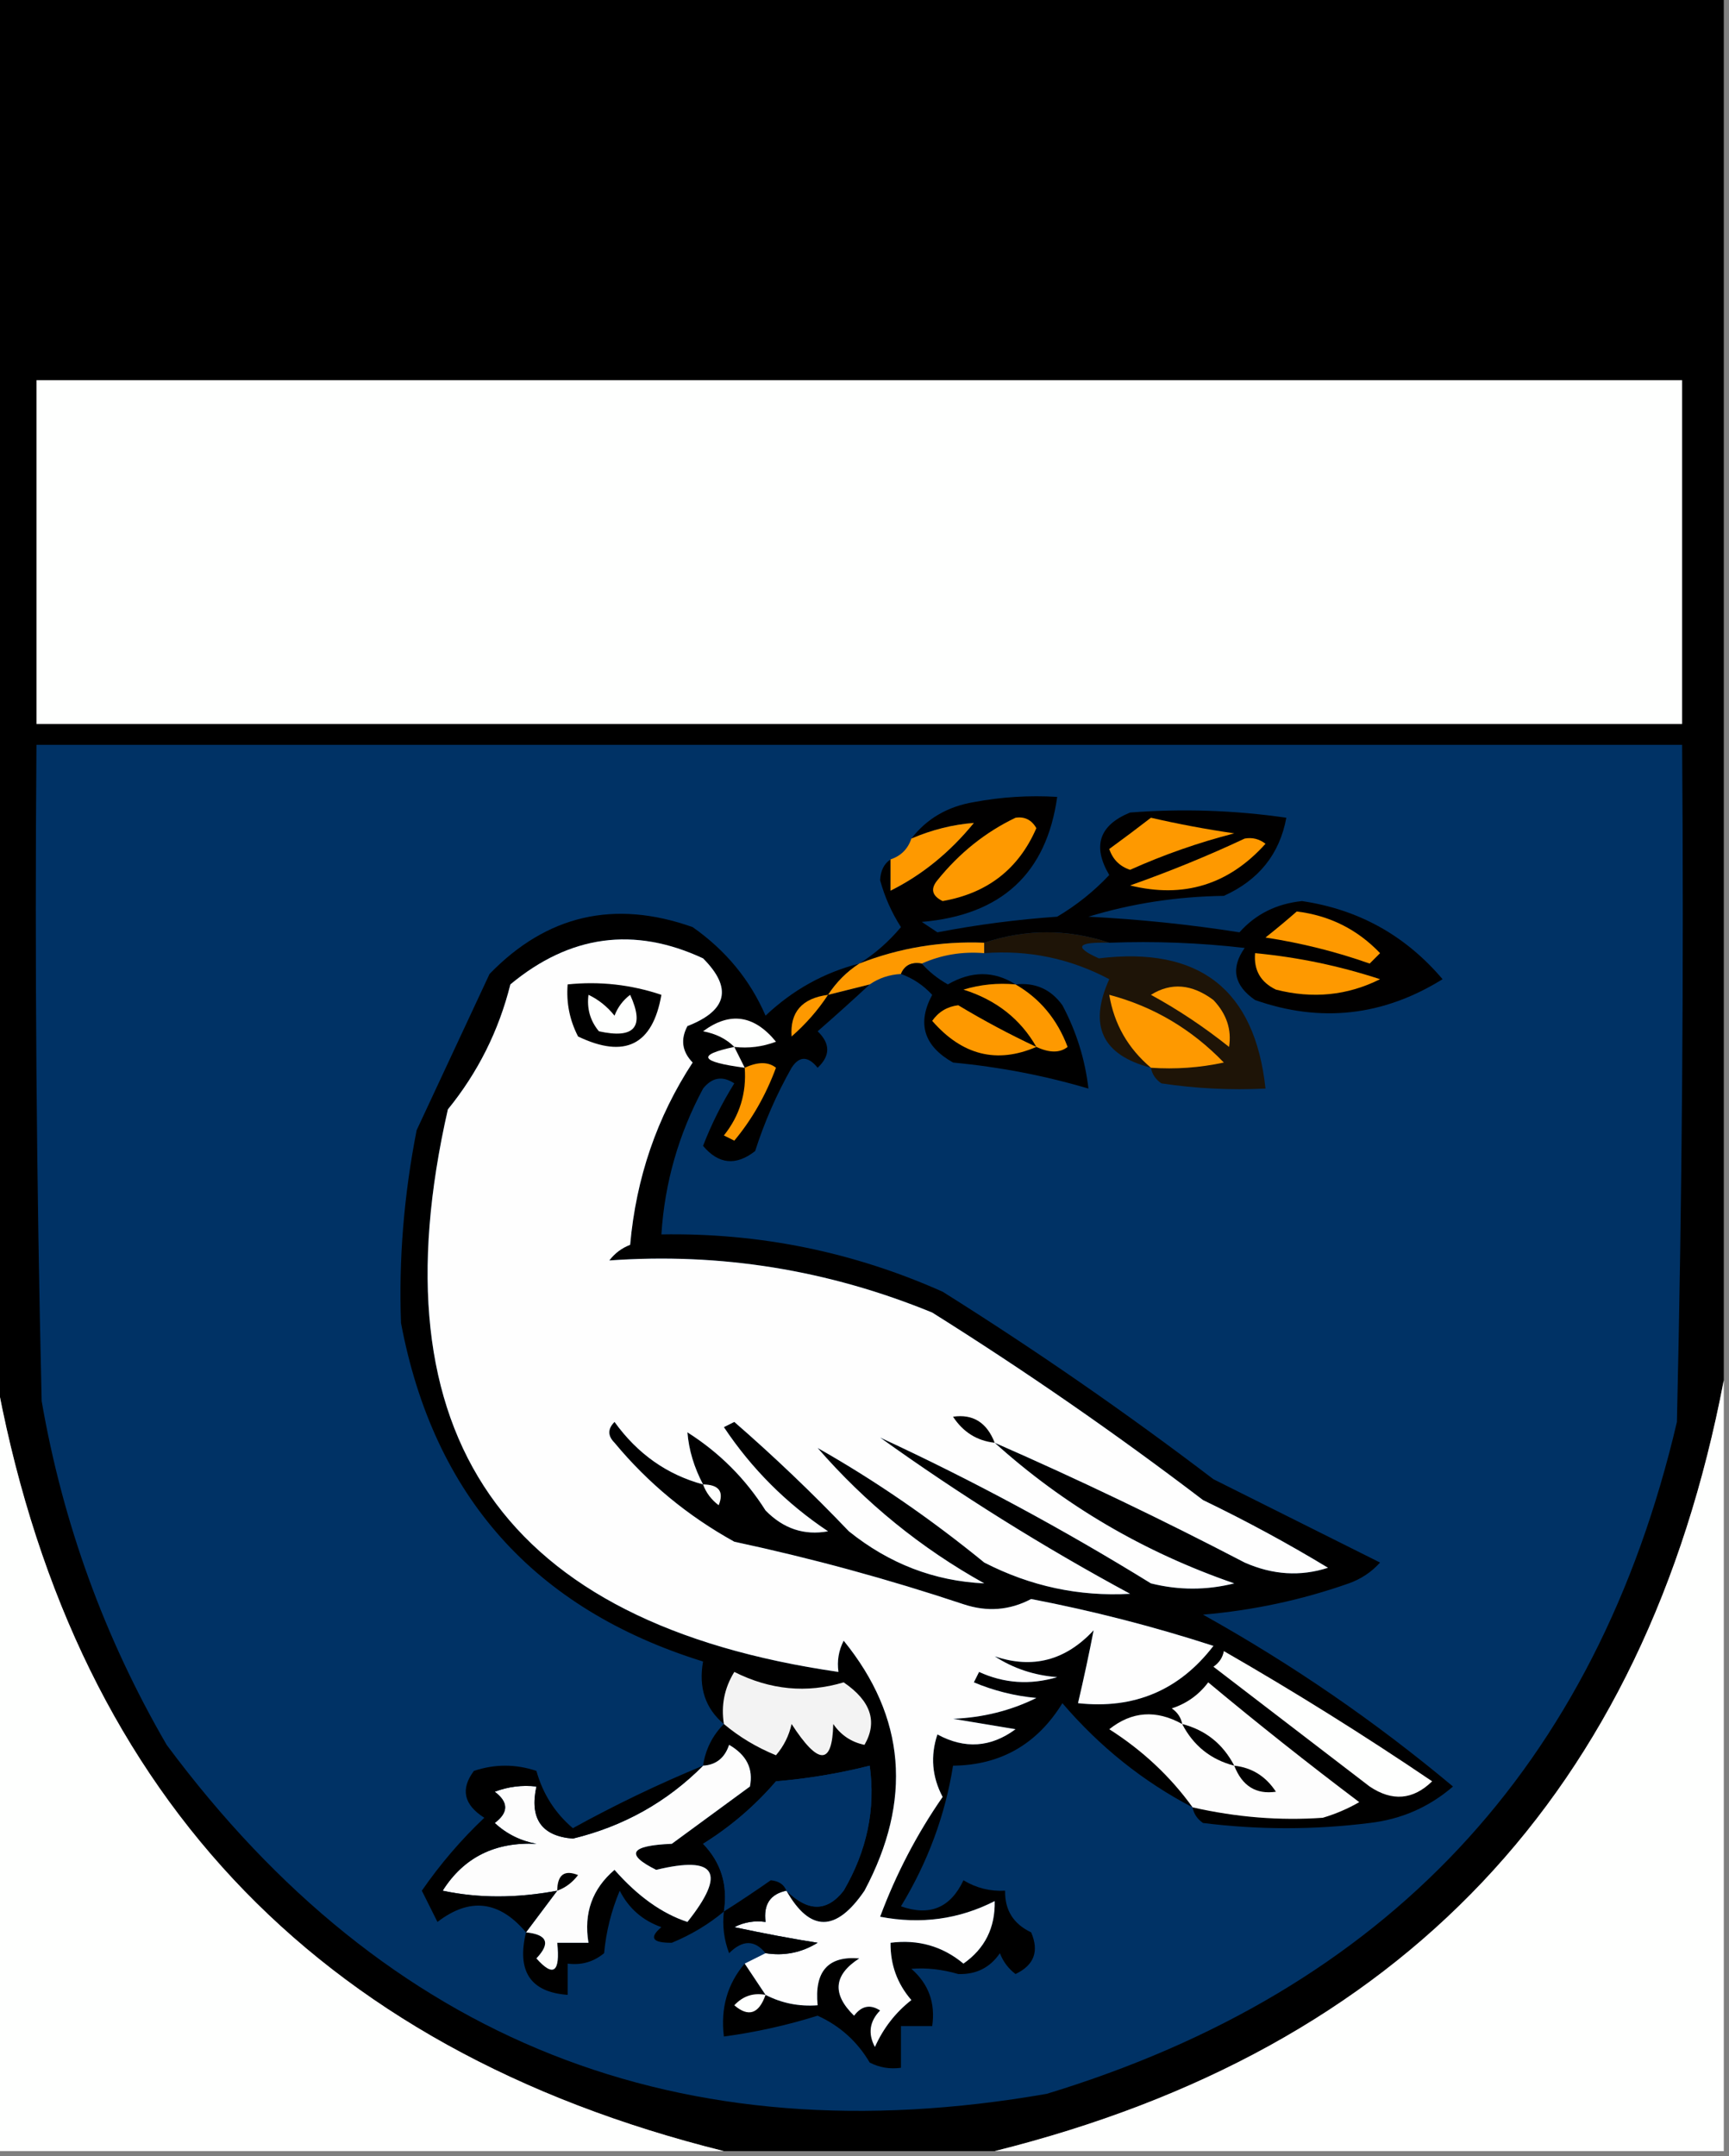 <?xml version="1.0" encoding="UTF-8"?>
<!DOCTYPE svg PUBLIC "-//W3C//DTD SVG 1.1//EN" "http://www.w3.org/Graphics/SVG/1.1/DTD/svg11.dtd">
<svg xmlns="http://www.w3.org/2000/svg" version="1.1" width="166px" height="207px" style="shape-rendering:geometricPrecision; text-rendering:geometricPrecision; image-rendering:optimizeQuality; fill-rule:evenodd; clip-rule:evenodd" xmlns:xlink="http://www.w3.org/1999/xlink">
<rect width="100%" height="100%" fill="#808080" stroke="none"/>
<g><path style="opacity:1" fill="#000000" d="M -0.5,-0.5 C 54.833,-0.5 110.167,-0.5 165.5,-0.5C 165.5,43.833 165.5,88.167 165.5,132.5C 157.932,172.068 134.599,196.735 95.5,206.5C 86.833,206.5 78.167,206.5 69.5,206.5C 30.006,196.67 6.673,171.67 -0.5,131.5C -0.5,87.5 -0.5,43.5 -0.5,-0.5 Z"/></g>
<g><path style="opacity:1" fill="#fefffe" d="M 3.5,36.5 C 56.167,36.5 108.833,36.5 161.5,36.5C 161.5,47.5 161.5,58.5 161.5,69.5C 108.833,69.5 56.167,69.5 3.5,69.5C 3.5,58.5 3.5,47.5 3.5,36.5 Z"/></g>
<g><path style="opacity:1" fill="#003265" d="M 3.5,71.5 C 56.167,71.5 108.833,71.5 161.5,71.5C 161.667,93.169 161.5,114.836 161,136.5C 153.252,169.584 133.085,191.084 100.5,201C 65.315,207.146 37.148,195.979 16,167.5C 10.032,157.227 6.032,146.227 4,134.5C 3.5,113.503 3.333,92.503 3.5,71.5 Z"/></g>
<g><path style="opacity:1" fill="#010000" d="M 106.5,90.5 C 102.5,89.167 98.5,89.167 94.5,90.5C 90.33,90.333 86.33,91 82.5,92.5C 83.981,91.579 85.314,90.412 86.5,89C 85.606,87.604 84.939,86.104 84.5,84.5C 84.543,83.584 84.876,82.917 85.5,82.5C 85.5,83.5 85.5,84.5 85.5,85.5C 88.523,83.997 91.19,81.83 93.5,79C 91.494,79.15 89.494,79.65 87.5,80.5C 88.975,78.591 90.975,77.424 93.5,77C 96.146,76.503 98.813,76.336 101.5,76.5C 100.476,83.851 96.143,87.851 88.5,88.5C 89,88.833 89.5,89.167 90,89.5C 93.794,88.77 97.627,88.27 101.5,88C 103.349,86.907 105.016,85.574 106.5,84C 104.86,81.224 105.527,79.224 108.5,78C 113.511,77.612 118.511,77.778 123.5,78.5C 122.857,81.987 120.857,84.487 117.5,86C 112.982,86.065 108.649,86.731 104.5,88C 109.372,88.246 114.205,88.746 119,89.5C 120.546,87.759 122.546,86.759 125,86.5C 130.437,87.302 134.937,89.802 138.5,94C 132.79,97.544 126.79,98.211 120.5,96C 118.473,94.604 118.14,92.938 119.5,91C 115.179,90.501 110.846,90.334 106.5,90.5 Z"/></g>
<g><path style="opacity:1" fill="#fe9900" d="M 85.5,82.5 C 86.5,82.167 87.167,81.5 87.5,80.5C 89.494,79.65 91.494,79.15 93.5,79C 91.19,81.83 88.523,83.997 85.5,85.5C 85.5,84.5 85.5,83.5 85.5,82.5 Z"/></g>
<g><path style="opacity:1" fill="#fe9900" d="M 97.5,78.5 C 98.376,78.369 99.043,78.703 99.5,79.5C 97.803,83.416 94.803,85.75 90.5,86.5C 89.479,85.998 89.312,85.332 90,84.5C 92.114,81.879 94.614,79.879 97.5,78.5 Z"/></g>
<g><path style="opacity:1" fill="#fe9900" d="M 110.5,78.5 C 113.127,79.105 115.793,79.605 118.5,80C 115.07,80.881 111.737,82.048 108.5,83.5C 107.5,83.167 106.833,82.5 106.5,81.5C 107.901,80.479 109.235,79.479 110.5,78.5 Z"/></g>
<g><path style="opacity:1" fill="#fe9900" d="M 119.5,80.5 C 120.239,80.369 120.906,80.536 121.5,81C 117.968,84.932 113.635,86.265 108.5,85C 112.343,83.639 116.009,82.139 119.5,80.5 Z"/></g>
<g><path style="opacity:1" fill="#000000" d="M 82.5,92.5 C 81.306,93.272 80.306,94.272 79.5,95.5C 80.833,95.167 82.167,94.833 83.5,94.5C 81.906,95.983 80.24,97.483 78.5,99C 79.731,100.183 79.731,101.349 78.5,102.5C 77.575,101.359 76.741,101.359 76,102.5C 74.555,105.055 73.389,107.721 72.5,110.5C 70.657,111.939 68.99,111.772 67.5,110C 68.308,107.912 69.308,105.912 70.5,104C 69.365,103.251 68.365,103.417 67.5,104.5C 65.147,108.891 63.813,113.558 63.5,118.5C 72.923,118.342 81.923,120.175 90.5,124C 99.442,129.61 108.109,135.61 116.5,142C 121.833,144.667 127.167,147.333 132.5,150C 131.672,150.915 130.672,151.581 129.5,152C 124.976,153.591 120.309,154.591 115.5,155C 124.059,159.772 132.059,165.272 139.5,171.5C 137.205,173.48 134.539,174.647 131.5,175C 126.167,175.667 120.833,175.667 115.5,175C 114.944,174.617 114.611,174.117 114.5,173.5C 109.756,171.025 105.589,167.692 102,163.5C 99.564,167.45 96.064,169.45 91.5,169.5C 90.745,174.257 89.078,178.757 86.5,183C 89.259,183.977 91.259,183.144 92.5,180.5C 93.736,181.246 95.07,181.579 96.5,181.5C 96.461,183.359 97.294,184.692 99,185.5C 99.783,187.319 99.283,188.652 97.5,189.5C 96.808,188.975 96.308,188.308 96,187.5C 95.044,188.894 93.711,189.561 92,189.5C 90.45,189.05 88.95,188.883 87.5,189C 89.155,190.444 89.822,192.278 89.5,194.5C 88.5,194.5 87.5,194.5 86.5,194.5C 86.5,195.833 86.5,197.167 86.5,198.5C 85.448,198.649 84.448,198.483 83.5,198C 82.307,195.973 80.64,194.473 78.5,193.5C 75.553,194.423 72.553,195.089 69.5,195.5C 69.171,192.772 69.837,190.438 71.5,188.5C 72.167,189.5 72.833,190.5 73.5,191.5C 75.042,192.301 76.709,192.634 78.5,192.5C 78.174,189.243 79.507,187.743 82.5,188C 80.032,189.588 79.866,191.422 82,193.5C 82.718,192.549 83.551,192.383 84.5,193C 83.483,194.049 83.316,195.216 84,196.5C 84.81,194.694 85.976,193.194 87.5,192C 86.144,190.433 85.477,188.6 85.5,186.5C 88.157,186.162 90.49,186.829 92.5,188.5C 94.553,187.061 95.553,185.061 95.5,182.5C 92.071,184.251 88.404,184.751 84.5,184C 86.032,179.89 88.032,176.057 90.5,172.5C 89.48,170.568 89.313,168.568 90,166.5C 92.62,167.923 95.12,167.757 97.5,166C 95.5,165.667 93.5,165.333 91.5,165C 94.371,164.882 97.038,164.216 99.5,163C 97.423,162.808 95.423,162.308 93.5,161.5C 93.667,161.167 93.833,160.833 94,160.5C 96.401,161.602 98.901,161.769 101.5,161C 99.285,160.83 97.285,160.163 95.5,159C 99.142,160.234 102.309,159.401 105,156.5C 104.563,158.757 104.063,161.09 103.5,163.5C 108.896,164.093 113.23,162.259 116.5,158C 110.761,156.14 104.928,154.64 99,153.5C 96.936,154.591 94.769,154.758 92.5,154C 85.276,151.592 77.943,149.592 70.5,148C 66.034,145.528 62.201,142.362 59,138.5C 58.333,137.833 58.333,137.167 59,136.5C 61.207,139.564 64.041,141.564 67.5,142.5C 66.634,140.856 66.134,139.189 66,137.5C 69.07,139.447 71.57,141.947 73.5,145C 75.212,146.751 77.212,147.418 79.5,147C 75.5,144.333 72.167,141 69.5,137C 69.833,136.833 70.167,136.667 70.5,136.5C 74.318,139.818 77.985,143.318 81.5,147C 85.371,150.111 89.704,151.778 94.5,152C 88.433,148.625 83.1,144.292 78.5,139C 83.989,142.107 89.322,145.773 94.5,150C 98.935,152.277 103.601,153.277 108.5,153C 100.164,148.501 92.164,143.501 84.5,138C 93.337,142.089 102.004,146.756 110.5,152C 113.167,152.667 115.833,152.667 118.5,152C 109.815,149 102.148,144.5 95.5,138.5C 103.569,142.033 111.569,145.867 119.5,150C 122.194,151.19 124.861,151.356 127.5,150.5C 123.646,148.166 119.646,145.999 115.5,144C 107.109,137.61 98.442,131.61 89.5,126C 79.502,121.903 69.168,120.237 58.5,121C 59.025,120.308 59.692,119.808 60.5,119.5C 61.072,113.071 63.072,107.238 66.5,102C 65.483,100.951 65.316,99.784 66,98.5C 69.835,97.008 70.335,94.842 67.5,92C 60.886,88.918 54.719,89.752 49,94.5C 47.889,98.944 45.889,102.944 43,106.5C 35.861,137.84 48.361,155.84 80.5,160.5C 80.35,159.448 80.517,158.448 81,157.5C 86.951,164.821 87.618,172.821 83,181.5C 80.27,185.501 77.77,185.501 75.5,181.5C 77.567,183.547 79.4,183.547 81,181.5C 83.242,177.655 84.076,173.655 83.5,169.5C 80.557,170.244 77.557,170.744 74.5,171C 72.486,173.345 70.153,175.345 67.5,177C 69.229,178.789 69.896,180.956 69.5,183.5C 68.024,184.733 66.358,185.733 64.5,186.5C 62.627,186.518 62.294,186.018 63.5,185C 61.697,184.363 60.364,183.197 59.5,181.5C 58.692,183.423 58.192,185.423 58,187.5C 56.989,188.337 55.822,188.67 54.5,188.5C 54.5,189.5 54.5,190.5 54.5,191.5C 50.932,191.241 49.599,189.241 50.5,185.5C 52.549,185.706 52.883,186.539 51.5,188C 53.131,189.836 53.798,189.336 53.5,186.5C 54.5,186.5 55.5,186.5 56.5,186.5C 56.03,183.654 56.863,181.321 59,179.5C 61.221,182.028 63.554,183.695 66,184.5C 69.764,179.768 68.764,178.102 63,179.5C 59.989,178 60.489,177.166 64.5,177C 67,175.167 69.5,173.333 72,171.5C 72.345,169.799 71.678,168.466 70,167.5C 69.583,168.756 68.75,169.423 67.5,169.5C 67.733,167.938 68.4,166.605 69.5,165.5C 67.72,164.01 67.053,162.01 67.5,159.5C 51.3,154.468 41.633,143.635 38.5,127C 38.276,120.913 38.776,114.746 40,108.5C 42.333,103.5 44.667,98.5 47,93.5C 52.491,87.836 58.991,86.336 66.5,89C 69.681,91.232 72.015,94.065 73.5,97.5C 76.115,95.028 79.115,93.362 82.5,92.5 Z"/></g>
<g><path style="opacity:1" fill="#fe9900" d="M 124.5,87.5 C 127.65,87.882 130.317,89.216 132.5,91.5C 132.167,91.833 131.833,92.167 131.5,92.5C 128.252,91.355 124.919,90.521 121.5,90C 122.571,89.148 123.571,88.315 124.5,87.5 Z"/></g>
<g><path style="opacity:1" fill="#fefefe" d="M 95.5,138.5 C 102.148,144.5 109.815,149 118.5,152C 115.833,152.667 113.167,152.667 110.5,152C 102.004,146.756 93.337,142.089 84.5,138C 92.164,143.501 100.164,148.501 108.5,153C 103.601,153.277 98.935,152.277 94.5,150C 89.322,145.773 83.989,142.107 78.5,139C 83.1,144.292 88.433,148.625 94.5,152C 89.704,151.778 85.371,150.111 81.5,147C 77.985,143.318 74.318,139.818 70.5,136.5C 70.167,136.667 69.833,136.833 69.5,137C 72.167,141 75.5,144.333 79.5,147C 77.212,147.418 75.212,146.751 73.5,145C 71.57,141.947 69.07,139.447 66,137.5C 66.134,139.189 66.634,140.856 67.5,142.5C 64.041,141.564 61.207,139.564 59,136.5C 58.333,137.167 58.333,137.833 59,138.5C 62.201,142.362 66.034,145.528 70.5,148C 77.943,149.592 85.276,151.592 92.5,154C 94.769,154.758 96.936,154.591 99,153.5C 104.928,154.64 110.761,156.14 116.5,158C 113.23,162.259 108.896,164.093 103.5,163.5C 104.063,161.09 104.563,158.757 105,156.5C 102.309,159.401 99.142,160.234 95.5,159C 97.285,160.163 99.285,160.83 101.5,161C 98.901,161.769 96.401,161.602 94,160.5C 93.833,160.833 93.667,161.167 93.5,161.5C 95.423,162.308 97.423,162.808 99.5,163C 97.038,164.216 94.371,164.882 91.5,165C 93.5,165.333 95.5,165.667 97.5,166C 95.12,167.757 92.62,167.923 90,166.5C 89.313,168.568 89.48,170.568 90.5,172.5C 88.032,176.057 86.032,179.89 84.5,184C 88.404,184.751 92.071,184.251 95.5,182.5C 95.553,185.061 94.553,187.061 92.5,188.5C 90.49,186.829 88.157,186.162 85.5,186.5C 85.477,188.6 86.144,190.433 87.5,192C 85.976,193.194 84.81,194.694 84,196.5C 83.316,195.216 83.483,194.049 84.5,193C 83.551,192.383 82.718,192.549 82,193.5C 79.866,191.422 80.032,189.588 82.5,188C 79.507,187.743 78.174,189.243 78.5,192.5C 76.709,192.634 75.042,192.301 73.5,191.5C 72.833,190.5 72.167,189.5 71.5,188.5C 72.167,188.167 72.833,187.833 73.5,187.5C 75.288,187.785 76.955,187.452 78.5,186.5C 76.154,186.135 73.487,185.635 70.5,185C 71.448,184.517 72.448,184.351 73.5,184.5C 73.285,182.821 73.952,181.821 75.5,181.5C 77.77,185.501 80.27,185.501 83,181.5C 87.618,172.821 86.951,164.821 81,157.5C 80.517,158.448 80.35,159.448 80.5,160.5C 48.361,155.84 35.861,137.84 43,106.5C 45.889,102.944 47.889,98.944 49,94.5C 54.719,89.752 60.886,88.918 67.5,92C 70.335,94.842 69.835,97.008 66,98.5C 65.316,99.784 65.483,100.951 66.5,102C 63.072,107.238 61.072,113.071 60.5,119.5C 59.692,119.808 59.025,120.308 58.5,121C 69.168,120.237 79.502,121.903 89.5,126C 98.442,131.61 107.109,137.61 115.5,144C 119.646,145.999 123.646,148.166 127.5,150.5C 124.861,151.356 122.194,151.19 119.5,150C 111.569,145.867 103.569,142.033 95.5,138.5 Z"/></g>
<g><path style="opacity:1" fill="#fe9900" d="M 94.5,90.5 C 94.5,90.833 94.5,91.167 94.5,91.5C 92.379,91.325 90.379,91.659 88.5,92.5C 87.508,92.328 86.842,92.662 86.5,93.5C 85.391,93.557 84.391,93.89 83.5,94.5C 82.167,94.833 80.833,95.167 79.5,95.5C 80.306,94.272 81.306,93.272 82.5,92.5C 86.33,91 90.33,90.333 94.5,90.5 Z"/></g>
<g><path style="opacity:1" fill="#1e1407" d="M 106.5,90.5 C 103.402,90.412 103.068,90.912 105.5,92C 115.148,90.827 120.481,94.993 121.5,104.5C 118.15,104.665 114.817,104.498 111.5,104C 110.944,103.617 110.611,103.117 110.5,102.5C 105.818,101.287 104.485,98.454 106.5,94C 102.747,92.011 98.747,91.178 94.5,91.5C 94.5,91.167 94.5,90.833 94.5,90.5C 98.5,89.167 102.5,89.167 106.5,90.5 Z"/></g>
<g><path style="opacity:1" fill="#fe9900" d="M 120.5,91.5 C 124.586,91.884 128.586,92.717 132.5,94C 129.367,95.57 126.033,95.903 122.5,95C 121.027,94.29 120.36,93.124 120.5,91.5 Z"/></g>
<g><path style="opacity:1" fill="#000000" d="M 86.5,93.5 C 86.842,92.662 87.508,92.328 88.5,92.5C 89.172,93.267 90.005,93.934 91,94.5C 93.273,93.189 95.44,93.189 97.5,94.5C 99.39,94.296 100.89,94.963 102,96.5C 103.341,99.022 104.174,101.689 104.5,104.5C 100.285,103.253 95.952,102.42 91.5,102C 88.691,100.412 88.025,98.245 89.5,95.5C 88.643,94.575 87.643,93.908 86.5,93.5 Z"/></g>
<g><path style="opacity:1" fill="#000000" d="M 54.5,94.5 C 57.572,94.183 60.572,94.516 63.5,95.5C 62.663,100.319 59.996,101.652 55.5,99.5C 54.691,97.929 54.357,96.262 54.5,94.5 Z"/></g>
<g><path style="opacity:1" fill="#fe9900" d="M 97.5,94.5 C 99.836,95.845 101.503,97.845 102.5,100.5C 101.767,101.087 100.767,101.087 99.5,100.5C 97.974,97.824 95.64,95.991 92.5,95C 94.134,94.507 95.801,94.34 97.5,94.5 Z"/></g>
<g><path style="opacity:1" fill="#fe9900" d="M 110.5,95.5 C 112.435,94.291 114.435,94.458 116.5,96C 117.765,97.337 118.265,98.837 118,100.5C 115.6,98.585 113.1,96.919 110.5,95.5 Z"/></g>
<g><path style="opacity:1" fill="#fefffe" d="M 56.5,95.5 C 57.458,95.953 58.292,96.62 59,97.5C 59.308,96.692 59.808,96.025 60.5,95.5C 61.914,98.59 60.914,99.757 57.5,99C 56.663,97.989 56.33,96.822 56.5,95.5 Z"/></g>
<g><path style="opacity:1" fill="#fe9900" d="M 79.5,95.5 C 78.542,96.962 77.376,98.295 76,99.5C 75.832,97.159 76.999,95.826 79.5,95.5 Z"/></g>
<g><path style="opacity:1" fill="#fe9900" d="M 110.5,102.5 C 108.295,100.637 106.961,98.303 106.5,95.5C 110.726,96.617 114.393,98.784 117.5,102C 115.19,102.497 112.857,102.663 110.5,102.5 Z"/></g>
<g><path style="opacity:1" fill="#fe9900" d="M 99.5,100.5 C 95.711,102.137 92.378,101.304 89.5,98C 90.108,97.13 90.941,96.63 92,96.5C 94.459,97.978 96.959,99.312 99.5,100.5 Z"/></g>
<g><path style="opacity:1" fill="#fefffe" d="M 70.5,100.5 C 69.737,99.732 68.737,99.232 67.5,99C 70.067,97.096 72.401,97.43 74.5,100C 73.207,100.49 71.873,100.657 70.5,100.5 Z"/></g>
<g><path style="opacity:1" fill="#fefffe" d="M 70.5,100.5 C 70.833,101.167 71.167,101.833 71.5,102.5C 67.194,101.934 66.861,101.268 70.5,100.5 Z"/></g>
<g><path style="opacity:1" fill="#fe9900" d="M 71.5,102.5 C 72.767,101.913 73.767,101.913 74.5,102.5C 73.528,105.132 72.195,107.465 70.5,109.5C 70.167,109.333 69.833,109.167 69.5,109C 71.016,107.103 71.683,104.936 71.5,102.5 Z"/></g>
<g><path style="opacity:1" fill="#fefffe" d="M -0.5,131.5 C 6.673,171.67 30.006,196.67 69.5,206.5C 46.167,206.5 22.833,206.5 -0.5,206.5C -0.5,181.5 -0.5,156.5 -0.5,131.5 Z"/></g>
<g><path style="opacity:1" fill="#fefffe" d="M 165.5,132.5 C 165.5,157.167 165.5,181.833 165.5,206.5C 142.167,206.5 118.833,206.5 95.5,206.5C 134.599,196.735 157.932,172.068 165.5,132.5 Z"/></g>
<g><path style="opacity:1" fill="#000000" d="M 95.5,138.5 C 93.804,138.315 92.471,137.481 91.5,136C 93.412,135.721 94.746,136.554 95.5,138.5 Z"/></g>
<g><path style="opacity:1" fill="#fefffe" d="M 67.5,142.5 C 69.028,142.517 69.528,143.184 69,144.5C 68.283,143.956 67.783,143.289 67.5,142.5 Z"/></g>
<g><path style="opacity:1" fill="#fefffe" d="M 117.5,158.5 C 124.279,162.395 130.945,166.561 137.5,171C 135.667,172.788 133.667,172.954 131.5,171.5C 126.5,167.667 121.5,163.833 116.5,160C 117.056,159.617 117.389,159.117 117.5,158.5 Z"/></g>
<g><path style="opacity:1" fill="#f3f3f3" d="M 69.5,165.5 C 69.215,163.712 69.548,162.045 70.5,160.5C 73.955,162.233 77.455,162.566 81,161.5C 83.612,163.281 84.279,165.281 83,167.5C 81.739,167.241 80.739,166.574 80,165.5C 79.914,169.486 78.58,169.486 76,165.5C 75.751,166.624 75.251,167.624 74.5,168.5C 72.64,167.74 70.973,166.74 69.5,165.5 Z"/></g>
<g><path style="opacity:1" fill="#fdfdfd" d="M 114.5,173.5 C 112.379,170.55 109.713,168.05 106.5,166C 108.667,164.277 111,164.11 113.5,165.5C 113.389,164.883 113.056,164.383 112.5,164C 113.931,163.535 115.097,162.701 116,161.5C 120.742,165.454 125.576,169.287 130.5,173C 129.391,173.638 128.225,174.138 127,174.5C 122.896,174.793 118.729,174.459 114.5,173.5 Z"/></g>
<g><path style="opacity:1" fill="#000000" d="M 113.5,165.5 C 115.749,166.08 117.415,167.413 118.5,169.5C 116.251,168.92 114.585,167.587 113.5,165.5 Z"/></g>
<g><path style="opacity:1" fill="#fdfdfd" d="M 50.5,185.5 C 51.5,184.167 52.5,182.833 53.5,181.5C 49.595,182.232 45.928,182.232 42.5,181.5C 44.519,178.308 47.519,176.808 51.5,177C 49.956,176.71 48.623,176.044 47.5,175C 48.833,174 48.833,173 47.5,172C 48.793,171.51 50.127,171.343 51.5,171.5C 50.83,174.59 51.997,176.257 55,176.5C 59.864,175.32 64.031,172.987 67.5,169.5C 68.75,169.423 69.583,168.756 70,167.5C 71.678,168.466 72.345,169.799 72,171.5C 69.5,173.333 67,175.167 64.5,177C 60.489,177.166 59.989,178 63,179.5C 68.764,178.102 69.764,179.768 66,184.5C 63.554,183.695 61.221,182.028 59,179.5C 56.863,181.321 56.03,183.654 56.5,186.5C 55.5,186.5 54.5,186.5 53.5,186.5C 53.798,189.336 53.131,189.836 51.5,188C 52.883,186.539 52.549,185.706 50.5,185.5 Z"/></g>
<g><path style="opacity:1" fill="#000000" d="M 67.5,169.5 C 64.031,172.987 59.864,175.32 55,176.5C 51.997,176.257 50.83,174.59 51.5,171.5C 50.127,171.343 48.793,171.51 47.5,172C 48.833,173 48.833,174 47.5,175C 48.623,176.044 49.956,176.71 51.5,177C 47.519,176.808 44.519,178.308 42.5,181.5C 45.928,182.232 49.595,182.232 53.5,181.5C 52.5,182.833 51.5,184.167 50.5,185.5C 47.931,182.451 45.098,182.118 42,184.5C 41.5,183.5 41,182.5 40.5,181.5C 42.273,178.94 44.273,176.607 46.5,174.5C 44.525,173.251 44.191,171.751 45.5,170C 47.5,169.333 49.5,169.333 51.5,170C 52.12,172.212 53.287,174.046 55,175.5C 59.07,173.255 63.236,171.255 67.5,169.5 Z"/></g>
<g><path style="opacity:1" fill="#003266" d="M 75.5,181.5 C 75.265,180.903 74.765,180.57 74,180.5C 72.493,181.555 70.993,182.555 69.5,183.5C 69.896,180.956 69.229,178.789 67.5,177C 70.153,175.345 72.486,173.345 74.5,171C 77.557,170.744 80.557,170.244 83.5,169.5C 84.076,173.655 83.242,177.655 81,181.5C 79.4,183.547 77.567,183.547 75.5,181.5 Z"/></g>
<g><path style="opacity:1" fill="#000000" d="M 118.5,169.5 C 120.196,169.685 121.529,170.519 122.5,172C 120.588,172.279 119.254,171.446 118.5,169.5 Z"/></g>
<g><path style="opacity:1" fill="#000000" d="M 53.5,181.5 C 53.517,179.972 54.184,179.472 55.5,180C 54.956,180.717 54.289,181.217 53.5,181.5 Z"/></g>
<g><path style="opacity:1" fill="#000000" d="M 75.5,181.5 C 73.952,181.821 73.285,182.821 73.5,184.5C 72.448,184.351 71.448,184.517 70.5,185C 73.487,185.635 76.154,186.135 78.5,186.5C 76.955,187.452 75.288,187.785 73.5,187.5C 72.458,186.209 71.292,186.209 70,187.5C 69.51,186.207 69.343,184.873 69.5,183.5C 70.993,182.555 72.493,181.555 74,180.5C 74.765,180.57 75.265,180.903 75.5,181.5 Z"/></g>
<g><path style="opacity:1" fill="#fefffe" d="M 73.5,191.5 C 72.859,193.332 71.859,193.665 70.5,192.5C 71.325,191.614 72.325,191.281 73.5,191.5 Z"/></g>
</svg>
